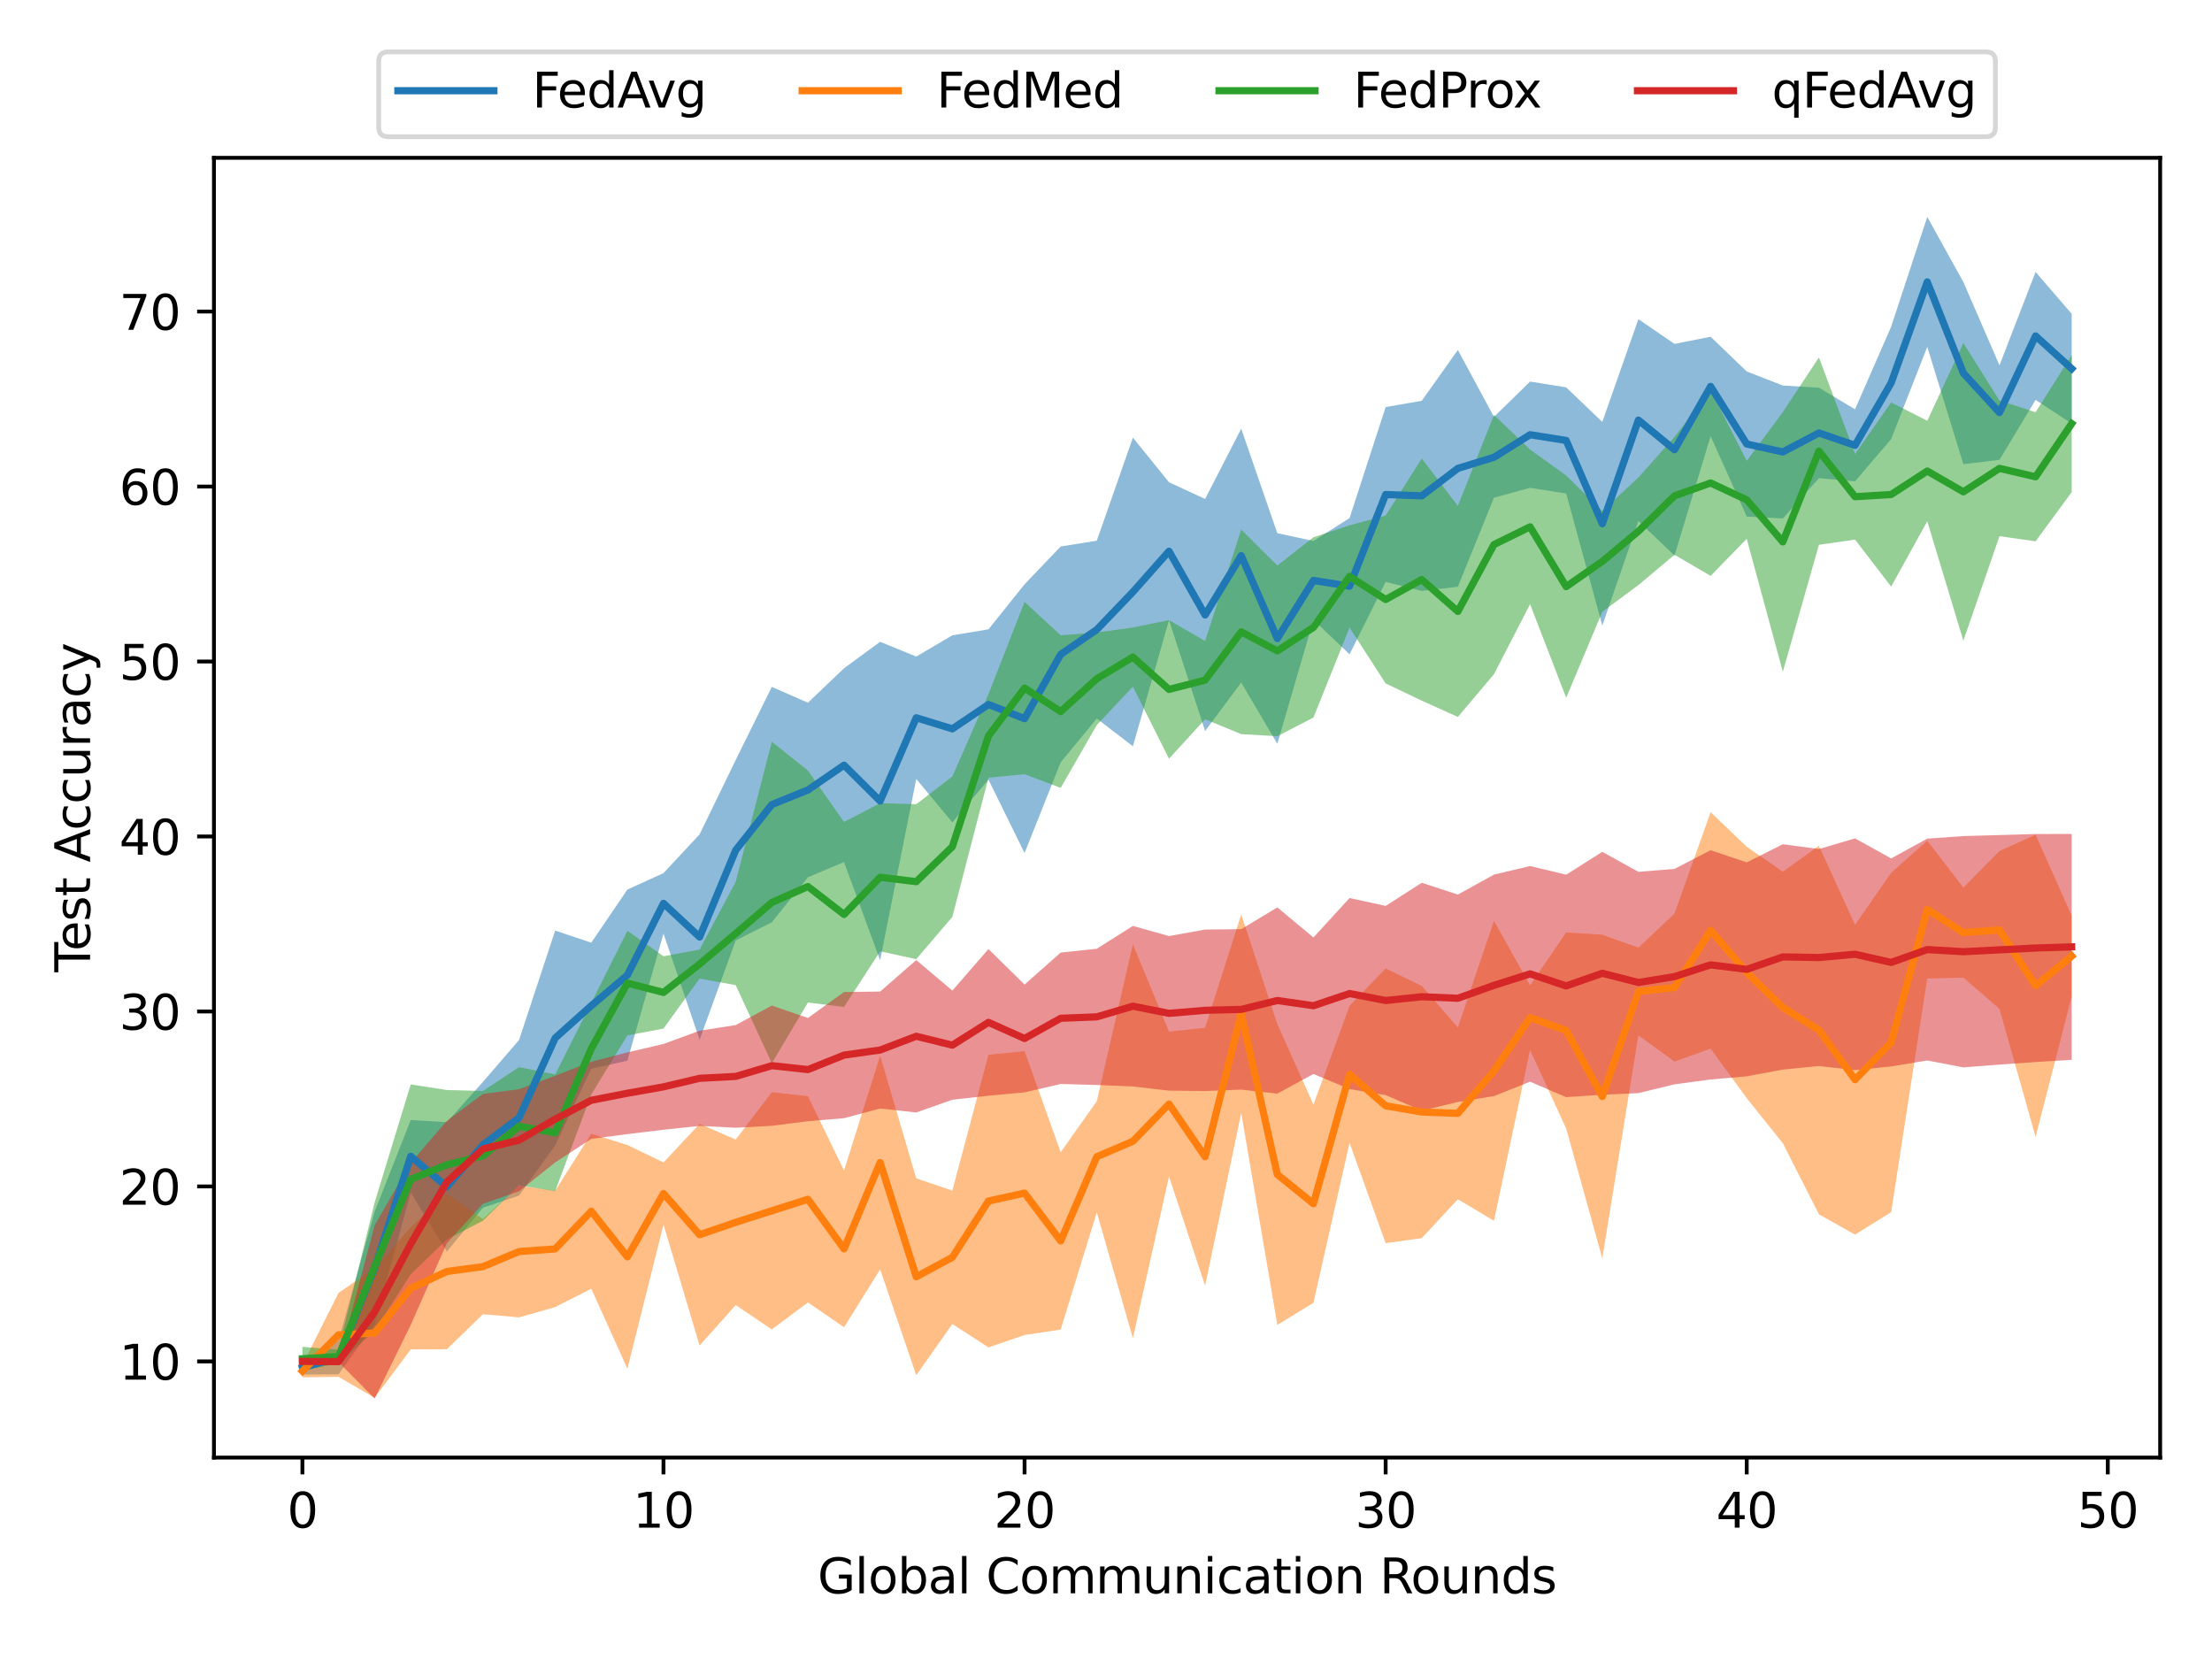 <?xml version="1.0" encoding="utf-8" standalone="no"?>
<!DOCTYPE svg PUBLIC "-//W3C//DTD SVG 1.1//EN"
  "http://www.w3.org/Graphics/SVG/1.1/DTD/svg11.dtd">
<svg height="345.6pt" version="1.1" viewBox="0 0 460.8 345.6" width="460.8pt" xmlns="http://www.w3.org/2000/svg" xmlns:xlink="http://www.w3.org/1999/xlink">
 <defs>
  <style type="text/css">*{stroke-linecap:butt;stroke-linejoin:round;}</style>
 </defs>
 <g id="figure_1">
  <g id="patch_1">
   <path d="M 0 345.6 
L 460.8 345.6 
L 460.8 0 
L 0 0 
z
" style="fill:#ffffff;"/>
  </g>
  <g id="axes_1">
   <g id="patch_2">
    <path d="M 44.57 303.64 
L 450 303.64 
L 450 32.877 
L 44.57 32.877 
z
" style="fill:#ffffff;"/>
   </g>
   <g id="PolyCollection_1">
    <path clip-path="url(#pb0d16ae27f)" d="M 62.999 283.458 
L 62.999 286.34 
L 70.521 286.295 
L 78.042 275.846 
L 85.564 248.449 
L 93.086 260.721 
L 100.608 251.589 
L 108.13 249.061 
L 115.652 238.629 
L 123.174 222.633 
L 130.696 220.97 
L 138.218 194.491 
L 145.739 216.596 
L 153.261 195.913 
L 160.783 192.13 
L 168.305 182.745 
L 175.827 179.585 
L 183.349 200.045 
L 190.871 162.273 
L 198.393 171.314 
L 205.915 162.412 
L 213.436 177.699 
L 220.958 158.814 
L 228.48 149.68 
L 236.002 155.469 
L 243.524 129.189 
L 251.046 152.29 
L 258.568 142.186 
L 266.09 154.942 
L 273.612 129.138 
L 281.134 136.302 
L 288.655 121.228 
L 296.177 123.097 
L 303.699 122.234 
L 311.221 103.688 
L 318.743 101.625 
L 326.265 102.816 
L 333.787 130.312 
L 341.309 108.539 
L 348.831 115.748 
L 356.352 90.85 
L 363.874 107.611 
L 371.396 108.003 
L 378.918 99.614 
L 386.44 100.278 
L 393.962 91.467 
L 401.484 72.256 
L 409.006 96.703 
L 416.528 95.79 
L 424.049 83.303 
L 431.571 88.245 
L 431.571 65.369 
L 431.571 65.369 
L 424.049 56.654 
L 416.528 76.096 
L 409.006 58.757 
L 401.484 45.184 
L 393.962 68.053 
L 386.44 85.266 
L 378.918 80.762 
L 371.396 80.309 
L 363.874 77.378 
L 356.352 70.146 
L 348.831 71.64 
L 341.309 66.485 
L 333.787 87.898 
L 326.265 80.697 
L 318.743 79.489 
L 311.221 86.839 
L 303.699 72.906 
L 296.177 83.486 
L 288.655 84.801 
L 281.134 107.931 
L 273.612 112.696 
L 266.09 111.07 
L 258.568 89.312 
L 251.046 103.94 
L 243.524 100.464 
L 236.002 91.164 
L 228.48 112.641 
L 220.958 113.842 
L 213.436 121.718 
L 205.915 131.099 
L 198.393 132.348 
L 190.871 136.775 
L 183.349 133.7 
L 175.827 139.211 
L 168.305 146.386 
L 160.783 143.092 
L 153.261 158.318 
L 145.739 173.809 
L 138.218 181.887 
L 130.696 185.308 
L 123.174 196.379 
L 115.652 193.856 
L 108.13 216.645 
L 100.608 225.375 
L 93.086 233.776 
L 85.564 233.313 
L 78.042 252.425 
L 70.521 279.258 
L 62.999 283.458 
z
" style="fill:#1f77b4;fill-opacity:0.5;"/>
   </g>
   <g id="PolyCollection_2">
    <path clip-path="url(#pb0d16ae27f)" d="M 62.999 284.345 
L 62.999 286.929 
L 70.521 286.82 
L 78.042 291.192 
L 85.564 281.097 
L 93.086 281.073 
L 100.608 273.778 
L 108.13 274.436 
L 115.652 272.293 
L 123.174 268.465 
L 130.696 285.135 
L 138.218 255.108 
L 145.739 280.302 
L 153.261 271.871 
L 160.783 276.938 
L 168.305 271.319 
L 175.827 276.492 
L 183.349 264.434 
L 190.871 286.495 
L 198.393 275.815 
L 205.915 280.688 
L 213.436 278.111 
L 220.958 276.973 
L 228.48 252.55 
L 236.002 278.767 
L 243.524 245.081 
L 251.046 267.85 
L 258.568 231.847 
L 266.09 275.999 
L 273.612 271.403 
L 281.134 238.066 
L 288.655 258.974 
L 296.177 257.926 
L 303.699 249.822 
L 311.221 254.321 
L 318.743 218.725 
L 326.265 235.102 
L 333.787 262.125 
L 341.309 215.688 
L 348.831 221.14 
L 356.352 218.443 
L 363.874 228.773 
L 371.396 238.167 
L 378.918 252.973 
L 386.44 257.189 
L 393.962 252.511 
L 401.484 203.837 
L 409.006 203.666 
L 416.528 210.165 
L 424.049 236.833 
L 431.571 207.593 
L 431.571 190.748 
L 431.571 190.748 
L 424.049 173.874 
L 416.528 177.287 
L 409.006 184.894 
L 401.484 175.126 
L 393.962 181.819 
L 386.44 192.645 
L 378.918 176.19 
L 371.396 181.584 
L 363.874 176.397 
L 356.352 169.194 
L 348.831 190.305 
L 341.309 197.418 
L 333.787 194.722 
L 326.265 194.245 
L 318.743 205.271 
L 311.221 191.822 
L 303.699 214.039 
L 296.177 205.381 
L 288.655 201.749 
L 281.134 209.553 
L 273.612 230.108 
L 266.09 213.331 
L 258.568 190.487 
L 251.046 214.097 
L 243.524 214.904 
L 236.002 196.721 
L 228.48 229.398 
L 220.958 240.04 
L 213.436 218.971 
L 205.915 219.715 
L 198.393 248.027 
L 190.871 245.468 
L 183.349 219.912 
L 175.827 243.843 
L 168.305 228.346 
L 160.783 227.526 
L 153.261 237.391 
L 145.739 234.128 
L 138.218 242.157 
L 130.696 238.523 
L 123.174 236.183 
L 115.652 248.043 
L 108.13 247.007 
L 100.608 253.94 
L 93.086 248.675 
L 85.564 255.664 
L 78.042 264.21 
L 70.521 269.321 
L 62.999 284.345 
z
" style="fill:#ff7f0e;fill-opacity:0.5;"/>
   </g>
   <g id="PolyCollection_3">
    <path clip-path="url(#pb0d16ae27f)" d="M 62.999 280.57 
L 62.999 285.536 
L 70.521 284.004 
L 78.042 277.217 
L 85.564 265.453 
L 93.086 258.201 
L 100.608 254.309 
L 108.13 246.912 
L 115.652 248.147 
L 123.174 228 
L 130.696 215.697 
L 138.218 214.272 
L 145.739 203.859 
L 153.261 205.22 
L 160.783 221.495 
L 168.305 208.846 
L 175.827 209.768 
L 183.349 198.18 
L 190.871 199.806 
L 198.393 191.002 
L 205.915 162.011 
L 213.436 161.285 
L 220.958 164.126 
L 228.48 151.048 
L 236.002 143.044 
L 243.524 158.052 
L 251.046 149.828 
L 258.568 152.935 
L 266.09 153.358 
L 273.612 149.479 
L 281.134 130.735 
L 288.655 142.367 
L 296.177 145.956 
L 303.699 149.355 
L 311.221 140.445 
L 318.743 125.86 
L 326.265 145.355 
L 333.787 127.444 
L 341.309 121.879 
L 348.831 115.573 
L 356.352 119.96 
L 363.874 112.246 
L 371.396 139.933 
L 378.918 113.484 
L 386.44 112.412 
L 393.962 122.196 
L 401.484 108.593 
L 409.006 133.467 
L 416.528 111.697 
L 424.049 112.768 
L 431.571 102.515 
L 431.571 73.985 
L 431.571 73.985 
L 424.049 85.879 
L 416.528 83.444 
L 409.006 71.455 
L 401.484 87.655 
L 393.962 83.833 
L 386.44 94.541 
L 378.918 74.459 
L 371.396 85.844 
L 363.874 95.998 
L 356.352 81.27 
L 348.831 91.01 
L 341.309 99.469 
L 333.787 106.454 
L 326.265 99.063 
L 318.743 93.642 
L 311.221 86.44 
L 303.699 105.398 
L 296.177 95.509 
L 288.655 107.403 
L 281.134 109.438 
L 273.612 111.919 
L 266.09 117.821 
L 258.568 110.308 
L 251.046 133.532 
L 243.524 129.184 
L 236.002 130.719 
L 228.48 131.758 
L 220.958 132.338 
L 213.436 125.397 
L 205.915 144.604 
L 198.393 161.753 
L 190.871 167.529 
L 183.349 167.31 
L 175.827 171.225 
L 168.305 160.519 
L 160.783 154.514 
L 153.261 183.709 
L 145.739 197.805 
L 138.218 199.203 
L 130.696 193.903 
L 123.174 208.914 
L 115.652 223.834 
L 108.13 222.3 
L 100.608 227.269 
L 93.086 227.069 
L 85.564 225.907 
L 78.042 250.501 
L 70.521 281.18 
L 62.999 280.57 
z
" style="fill:#2ca02c;fill-opacity:0.5;"/>
   </g>
   <g id="PolyCollection_4">
    <path clip-path="url(#pb0d16ae27f)" d="M 62.999 283.607 
L 62.999 283.607 
L 70.521 283.738 
L 78.042 291.333 
L 85.564 275.999 
L 93.086 258.977 
L 100.608 250.79 
L 108.13 248.139 
L 115.652 242.162 
L 123.174 237.242 
L 130.696 236.256 
L 138.218 235.345 
L 145.739 234.544 
L 153.261 234.932 
L 160.783 234.523 
L 168.305 233.567 
L 175.827 232.939 
L 183.349 230.916 
L 190.871 231.751 
L 198.393 229.093 
L 205.915 228.258 
L 213.436 227.563 
L 220.958 225.816 
L 228.48 226.018 
L 236.002 226.335 
L 243.524 227.2 
L 251.046 227.285 
L 258.568 226.988 
L 266.09 227.82 
L 273.612 223.729 
L 281.134 226.868 
L 288.655 228.131 
L 296.177 231.378 
L 303.699 229.559 
L 311.221 228.339 
L 318.743 225.338 
L 326.265 228.555 
L 333.787 228.05 
L 341.309 227.719 
L 348.831 225.885 
L 356.352 224.877 
L 363.874 224.217 
L 371.396 222.813 
L 378.918 222.07 
L 386.44 222.925 
L 393.962 222.161 
L 401.484 220.919 
L 409.006 222.354 
L 416.528 221.778 
L 424.049 221.237 
L 431.571 220.787 
L 431.571 173.724 
L 431.571 173.724 
L 424.049 173.74 
L 416.528 173.958 
L 409.006 174.169 
L 401.484 174.7 
L 393.962 178.823 
L 386.44 174.648 
L 378.918 176.873 
L 371.396 175.867 
L 363.874 179.654 
L 356.352 177.114 
L 348.831 181.005 
L 341.309 181.62 
L 333.787 177.455 
L 326.265 182.213 
L 318.743 180.414 
L 311.221 182.195 
L 303.699 186.355 
L 296.177 183.895 
L 288.655 188.717 
L 281.134 187.078 
L 273.612 195.291 
L 266.09 189.028 
L 258.568 193.563 
L 251.046 193.645 
L 243.524 194.998 
L 236.002 192.889 
L 228.48 197.639 
L 220.958 198.439 
L 213.436 205.104 
L 205.915 197.702 
L 198.393 206.359 
L 190.871 199.998 
L 183.349 206.563 
L 175.827 206.654 
L 168.305 212.063 
L 160.783 209.473 
L 153.261 213.54 
L 145.739 214.716 
L 138.218 217.473 
L 130.696 219.23 
L 123.174 221.174 
L 115.652 224.098 
L 108.13 226.899 
L 100.608 227.893 
L 93.086 233.484 
L 85.564 242.226 
L 78.042 255.25 
L 70.521 283.563 
L 62.999 283.607 
z
" style="fill:#d62728;fill-opacity:0.5;"/>
   </g>
   <g id="matplotlib.axis_1">
    <g id="xtick_1">
     <g id="line2d_1">
      <defs>
       <path d="M 0 0 
L 0 3.5 
" id="mefe5869757" style="stroke:#000000;stroke-width:0.8;"/>
      </defs>
      <g>
       <use style="stroke:#000000;stroke-width:0.8;" x="62.999" xlink:href="#mefe5869757" y="303.64"/>
      </g>
     </g>
     <g id="text_1">
      <!-- 0 -->
      <g transform="translate(59.817 318.238)scale(0.1 -0.1)">
       <defs>
        <path d="M 2034 4250 
Q 1547 4250 1301 3770 
Q 1056 3291 1056 2328 
Q 1056 1369 1301 889 
Q 1547 409 2034 409 
Q 2525 409 2770 889 
Q 3016 1369 3016 2328 
Q 3016 3291 2770 3770 
Q 2525 4250 2034 4250 
z
M 2034 4750 
Q 2819 4750 3233 4129 
Q 3647 3509 3647 2328 
Q 3647 1150 3233 529 
Q 2819 -91 2034 -91 
Q 1250 -91 836 529 
Q 422 1150 422 2328 
Q 422 3509 836 4129 
Q 1250 4750 2034 4750 
z
" id="DejaVuSans-30" transform="scale(0.016)"/>
       </defs>
       <use xlink:href="#DejaVuSans-30"/>
      </g>
     </g>
    </g>
    <g id="xtick_2">
     <g id="line2d_2">
      <g>
       <use style="stroke:#000000;stroke-width:0.8;" x="138.218" xlink:href="#mefe5869757" y="303.64"/>
      </g>
     </g>
     <g id="text_2">
      <!-- 10 -->
      <g transform="translate(131.855 318.238)scale(0.1 -0.1)">
       <defs>
        <path d="M 794 531 
L 1825 531 
L 1825 4091 
L 703 3866 
L 703 4441 
L 1819 4666 
L 2450 4666 
L 2450 531 
L 3481 531 
L 3481 0 
L 794 0 
L 794 531 
z
" id="DejaVuSans-31" transform="scale(0.016)"/>
       </defs>
       <use xlink:href="#DejaVuSans-31"/>
       <use x="63.623" xlink:href="#DejaVuSans-30"/>
      </g>
     </g>
    </g>
    <g id="xtick_3">
     <g id="line2d_3">
      <g>
       <use style="stroke:#000000;stroke-width:0.8;" x="213.436" xlink:href="#mefe5869757" y="303.64"/>
      </g>
     </g>
     <g id="text_3">
      <!-- 20 -->
      <g transform="translate(207.074 318.238)scale(0.1 -0.1)">
       <defs>
        <path d="M 1228 531 
L 3431 531 
L 3431 0 
L 469 0 
L 469 531 
Q 828 903 1448 1529 
Q 2069 2156 2228 2338 
Q 2531 2678 2651 2914 
Q 2772 3150 2772 3378 
Q 2772 3750 2511 3984 
Q 2250 4219 1831 4219 
Q 1534 4219 1204 4116 
Q 875 4013 500 3803 
L 500 4441 
Q 881 4594 1212 4672 
Q 1544 4750 1819 4750 
Q 2544 4750 2975 4387 
Q 3406 4025 3406 3419 
Q 3406 3131 3298 2873 
Q 3191 2616 2906 2266 
Q 2828 2175 2409 1742 
Q 1991 1309 1228 531 
z
" id="DejaVuSans-32" transform="scale(0.016)"/>
       </defs>
       <use xlink:href="#DejaVuSans-32"/>
       <use x="63.623" xlink:href="#DejaVuSans-30"/>
      </g>
     </g>
    </g>
    <g id="xtick_4">
     <g id="line2d_4">
      <g>
       <use style="stroke:#000000;stroke-width:0.8;" x="288.655" xlink:href="#mefe5869757" y="303.64"/>
      </g>
     </g>
     <g id="text_4">
      <!-- 30 -->
      <g transform="translate(282.293 318.238)scale(0.1 -0.1)">
       <defs>
        <path d="M 2597 2516 
Q 3050 2419 3304 2112 
Q 3559 1806 3559 1356 
Q 3559 666 3084 287 
Q 2609 -91 1734 -91 
Q 1441 -91 1130 -33 
Q 819 25 488 141 
L 488 750 
Q 750 597 1062 519 
Q 1375 441 1716 441 
Q 2309 441 2620 675 
Q 2931 909 2931 1356 
Q 2931 1769 2642 2001 
Q 2353 2234 1838 2234 
L 1294 2234 
L 1294 2753 
L 1863 2753 
Q 2328 2753 2575 2939 
Q 2822 3125 2822 3475 
Q 2822 3834 2567 4026 
Q 2313 4219 1838 4219 
Q 1578 4219 1281 4162 
Q 984 4106 628 3988 
L 628 4550 
Q 988 4650 1302 4700 
Q 1616 4750 1894 4750 
Q 2613 4750 3031 4423 
Q 3450 4097 3450 3541 
Q 3450 3153 3228 2886 
Q 3006 2619 2597 2516 
z
" id="DejaVuSans-33" transform="scale(0.016)"/>
       </defs>
       <use xlink:href="#DejaVuSans-33"/>
       <use x="63.623" xlink:href="#DejaVuSans-30"/>
      </g>
     </g>
    </g>
    <g id="xtick_5">
     <g id="line2d_5">
      <g>
       <use style="stroke:#000000;stroke-width:0.8;" x="363.874" xlink:href="#mefe5869757" y="303.64"/>
      </g>
     </g>
     <g id="text_5">
      <!-- 40 -->
      <g transform="translate(357.512 318.238)scale(0.1 -0.1)">
       <defs>
        <path d="M 2419 4116 
L 825 1625 
L 2419 1625 
L 2419 4116 
z
M 2253 4666 
L 3047 4666 
L 3047 1625 
L 3713 1625 
L 3713 1100 
L 3047 1100 
L 3047 0 
L 2419 0 
L 2419 1100 
L 313 1100 
L 313 1709 
L 2253 4666 
z
" id="DejaVuSans-34" transform="scale(0.016)"/>
       </defs>
       <use xlink:href="#DejaVuSans-34"/>
       <use x="63.623" xlink:href="#DejaVuSans-30"/>
      </g>
     </g>
    </g>
    <g id="xtick_6">
     <g id="line2d_6">
      <g>
       <use style="stroke:#000000;stroke-width:0.8;" x="439.093" xlink:href="#mefe5869757" y="303.64"/>
      </g>
     </g>
     <g id="text_6">
      <!-- 50 -->
      <g transform="translate(432.731 318.238)scale(0.1 -0.1)">
       <defs>
        <path d="M 691 4666 
L 3169 4666 
L 3169 4134 
L 1269 4134 
L 1269 2991 
Q 1406 3038 1543 3061 
Q 1681 3084 1819 3084 
Q 2600 3084 3056 2656 
Q 3513 2228 3513 1497 
Q 3513 744 3044 326 
Q 2575 -91 1722 -91 
Q 1428 -91 1123 -41 
Q 819 9 494 109 
L 494 744 
Q 775 591 1075 516 
Q 1375 441 1709 441 
Q 2250 441 2565 725 
Q 2881 1009 2881 1497 
Q 2881 1984 2565 2268 
Q 2250 2553 1709 2553 
Q 1456 2553 1204 2497 
Q 953 2441 691 2322 
L 691 4666 
z
" id="DejaVuSans-35" transform="scale(0.016)"/>
       </defs>
       <use xlink:href="#DejaVuSans-35"/>
       <use x="63.623" xlink:href="#DejaVuSans-30"/>
      </g>
     </g>
    </g>
    <g id="text_7">
     <!-- Global Communication Rounds -->
     <g transform="translate(170.323 331.917)scale(0.1 -0.1)">
      <defs>
       <path d="M 3809 666 
L 3809 1919 
L 2778 1919 
L 2778 2438 
L 4434 2438 
L 4434 434 
Q 4069 175 3628 42 
Q 3188 -91 2688 -91 
Q 1594 -91 976 548 
Q 359 1188 359 2328 
Q 359 3472 976 4111 
Q 1594 4750 2688 4750 
Q 3144 4750 3555 4637 
Q 3966 4525 4313 4306 
L 4313 3634 
Q 3963 3931 3569 4081 
Q 3175 4231 2741 4231 
Q 1884 4231 1454 3753 
Q 1025 3275 1025 2328 
Q 1025 1384 1454 906 
Q 1884 428 2741 428 
Q 3075 428 3337 486 
Q 3600 544 3809 666 
z
" id="DejaVuSans-47" transform="scale(0.016)"/>
       <path d="M 603 4863 
L 1178 4863 
L 1178 0 
L 603 0 
L 603 4863 
z
" id="DejaVuSans-6c" transform="scale(0.016)"/>
       <path d="M 1959 3097 
Q 1497 3097 1228 2736 
Q 959 2375 959 1747 
Q 959 1119 1226 758 
Q 1494 397 1959 397 
Q 2419 397 2687 759 
Q 2956 1122 2956 1747 
Q 2956 2369 2687 2733 
Q 2419 3097 1959 3097 
z
M 1959 3584 
Q 2709 3584 3137 3096 
Q 3566 2609 3566 1747 
Q 3566 888 3137 398 
Q 2709 -91 1959 -91 
Q 1206 -91 779 398 
Q 353 888 353 1747 
Q 353 2609 779 3096 
Q 1206 3584 1959 3584 
z
" id="DejaVuSans-6f" transform="scale(0.016)"/>
       <path d="M 3116 1747 
Q 3116 2381 2855 2742 
Q 2594 3103 2138 3103 
Q 1681 3103 1420 2742 
Q 1159 2381 1159 1747 
Q 1159 1113 1420 752 
Q 1681 391 2138 391 
Q 2594 391 2855 752 
Q 3116 1113 3116 1747 
z
M 1159 2969 
Q 1341 3281 1617 3432 
Q 1894 3584 2278 3584 
Q 2916 3584 3314 3078 
Q 3713 2572 3713 1747 
Q 3713 922 3314 415 
Q 2916 -91 2278 -91 
Q 1894 -91 1617 61 
Q 1341 213 1159 525 
L 1159 0 
L 581 0 
L 581 4863 
L 1159 4863 
L 1159 2969 
z
" id="DejaVuSans-62" transform="scale(0.016)"/>
       <path d="M 2194 1759 
Q 1497 1759 1228 1600 
Q 959 1441 959 1056 
Q 959 750 1161 570 
Q 1363 391 1709 391 
Q 2188 391 2477 730 
Q 2766 1069 2766 1631 
L 2766 1759 
L 2194 1759 
z
M 3341 1997 
L 3341 0 
L 2766 0 
L 2766 531 
Q 2569 213 2275 61 
Q 1981 -91 1556 -91 
Q 1019 -91 701 211 
Q 384 513 384 1019 
Q 384 1609 779 1909 
Q 1175 2209 1959 2209 
L 2766 2209 
L 2766 2266 
Q 2766 2663 2505 2880 
Q 2244 3097 1772 3097 
Q 1472 3097 1187 3025 
Q 903 2953 641 2809 
L 641 3341 
Q 956 3463 1253 3523 
Q 1550 3584 1831 3584 
Q 2591 3584 2966 3190 
Q 3341 2797 3341 1997 
z
" id="DejaVuSans-61" transform="scale(0.016)"/>
       <path id="DejaVuSans-20" transform="scale(0.016)"/>
       <path d="M 4122 4306 
L 4122 3641 
Q 3803 3938 3442 4084 
Q 3081 4231 2675 4231 
Q 1875 4231 1450 3742 
Q 1025 3253 1025 2328 
Q 1025 1406 1450 917 
Q 1875 428 2675 428 
Q 3081 428 3442 575 
Q 3803 722 4122 1019 
L 4122 359 
Q 3791 134 3420 21 
Q 3050 -91 2638 -91 
Q 1578 -91 968 557 
Q 359 1206 359 2328 
Q 359 3453 968 4101 
Q 1578 4750 2638 4750 
Q 3056 4750 3426 4639 
Q 3797 4528 4122 4306 
z
" id="DejaVuSans-43" transform="scale(0.016)"/>
       <path d="M 3328 2828 
Q 3544 3216 3844 3400 
Q 4144 3584 4550 3584 
Q 5097 3584 5394 3201 
Q 5691 2819 5691 2113 
L 5691 0 
L 5113 0 
L 5113 2094 
Q 5113 2597 4934 2840 
Q 4756 3084 4391 3084 
Q 3944 3084 3684 2787 
Q 3425 2491 3425 1978 
L 3425 0 
L 2847 0 
L 2847 2094 
Q 2847 2600 2669 2842 
Q 2491 3084 2119 3084 
Q 1678 3084 1418 2786 
Q 1159 2488 1159 1978 
L 1159 0 
L 581 0 
L 581 3500 
L 1159 3500 
L 1159 2956 
Q 1356 3278 1631 3431 
Q 1906 3584 2284 3584 
Q 2666 3584 2933 3390 
Q 3200 3197 3328 2828 
z
" id="DejaVuSans-6d" transform="scale(0.016)"/>
       <path d="M 544 1381 
L 544 3500 
L 1119 3500 
L 1119 1403 
Q 1119 906 1312 657 
Q 1506 409 1894 409 
Q 2359 409 2629 706 
Q 2900 1003 2900 1516 
L 2900 3500 
L 3475 3500 
L 3475 0 
L 2900 0 
L 2900 538 
Q 2691 219 2414 64 
Q 2138 -91 1772 -91 
Q 1169 -91 856 284 
Q 544 659 544 1381 
z
M 1991 3584 
L 1991 3584 
z
" id="DejaVuSans-75" transform="scale(0.016)"/>
       <path d="M 3513 2113 
L 3513 0 
L 2938 0 
L 2938 2094 
Q 2938 2591 2744 2837 
Q 2550 3084 2163 3084 
Q 1697 3084 1428 2787 
Q 1159 2491 1159 1978 
L 1159 0 
L 581 0 
L 581 3500 
L 1159 3500 
L 1159 2956 
Q 1366 3272 1645 3428 
Q 1925 3584 2291 3584 
Q 2894 3584 3203 3211 
Q 3513 2838 3513 2113 
z
" id="DejaVuSans-6e" transform="scale(0.016)"/>
       <path d="M 603 3500 
L 1178 3500 
L 1178 0 
L 603 0 
L 603 3500 
z
M 603 4863 
L 1178 4863 
L 1178 4134 
L 603 4134 
L 603 4863 
z
" id="DejaVuSans-69" transform="scale(0.016)"/>
       <path d="M 3122 3366 
L 3122 2828 
Q 2878 2963 2633 3030 
Q 2388 3097 2138 3097 
Q 1578 3097 1268 2742 
Q 959 2388 959 1747 
Q 959 1106 1268 751 
Q 1578 397 2138 397 
Q 2388 397 2633 464 
Q 2878 531 3122 666 
L 3122 134 
Q 2881 22 2623 -34 
Q 2366 -91 2075 -91 
Q 1284 -91 818 406 
Q 353 903 353 1747 
Q 353 2603 823 3093 
Q 1294 3584 2113 3584 
Q 2378 3584 2631 3529 
Q 2884 3475 3122 3366 
z
" id="DejaVuSans-63" transform="scale(0.016)"/>
       <path d="M 1172 4494 
L 1172 3500 
L 2356 3500 
L 2356 3053 
L 1172 3053 
L 1172 1153 
Q 1172 725 1289 603 
Q 1406 481 1766 481 
L 2356 481 
L 2356 0 
L 1766 0 
Q 1100 0 847 248 
Q 594 497 594 1153 
L 594 3053 
L 172 3053 
L 172 3500 
L 594 3500 
L 594 4494 
L 1172 4494 
z
" id="DejaVuSans-74" transform="scale(0.016)"/>
       <path d="M 2841 2188 
Q 3044 2119 3236 1894 
Q 3428 1669 3622 1275 
L 4263 0 
L 3584 0 
L 2988 1197 
Q 2756 1666 2539 1819 
Q 2322 1972 1947 1972 
L 1259 1972 
L 1259 0 
L 628 0 
L 628 4666 
L 2053 4666 
Q 2853 4666 3247 4331 
Q 3641 3997 3641 3322 
Q 3641 2881 3436 2590 
Q 3231 2300 2841 2188 
z
M 1259 4147 
L 1259 2491 
L 2053 2491 
Q 2509 2491 2742 2702 
Q 2975 2913 2975 3322 
Q 2975 3731 2742 3939 
Q 2509 4147 2053 4147 
L 1259 4147 
z
" id="DejaVuSans-52" transform="scale(0.016)"/>
       <path d="M 2906 2969 
L 2906 4863 
L 3481 4863 
L 3481 0 
L 2906 0 
L 2906 525 
Q 2725 213 2448 61 
Q 2172 -91 1784 -91 
Q 1150 -91 751 415 
Q 353 922 353 1747 
Q 353 2572 751 3078 
Q 1150 3584 1784 3584 
Q 2172 3584 2448 3432 
Q 2725 3281 2906 2969 
z
M 947 1747 
Q 947 1113 1208 752 
Q 1469 391 1925 391 
Q 2381 391 2643 752 
Q 2906 1113 2906 1747 
Q 2906 2381 2643 2742 
Q 2381 3103 1925 3103 
Q 1469 3103 1208 2742 
Q 947 2381 947 1747 
z
" id="DejaVuSans-64" transform="scale(0.016)"/>
       <path d="M 2834 3397 
L 2834 2853 
Q 2591 2978 2328 3040 
Q 2066 3103 1784 3103 
Q 1356 3103 1142 2972 
Q 928 2841 928 2578 
Q 928 2378 1081 2264 
Q 1234 2150 1697 2047 
L 1894 2003 
Q 2506 1872 2764 1633 
Q 3022 1394 3022 966 
Q 3022 478 2636 193 
Q 2250 -91 1575 -91 
Q 1294 -91 989 -36 
Q 684 19 347 128 
L 347 722 
Q 666 556 975 473 
Q 1284 391 1588 391 
Q 1994 391 2212 530 
Q 2431 669 2431 922 
Q 2431 1156 2273 1281 
Q 2116 1406 1581 1522 
L 1381 1569 
Q 847 1681 609 1914 
Q 372 2147 372 2553 
Q 372 3047 722 3315 
Q 1072 3584 1716 3584 
Q 2034 3584 2315 3537 
Q 2597 3491 2834 3397 
z
" id="DejaVuSans-73" transform="scale(0.016)"/>
      </defs>
      <use xlink:href="#DejaVuSans-47"/>
      <use x="77.49" xlink:href="#DejaVuSans-6c"/>
      <use x="105.273" xlink:href="#DejaVuSans-6f"/>
      <use x="166.455" xlink:href="#DejaVuSans-62"/>
      <use x="229.932" xlink:href="#DejaVuSans-61"/>
      <use x="291.211" xlink:href="#DejaVuSans-6c"/>
      <use x="318.994" xlink:href="#DejaVuSans-20"/>
      <use x="350.781" xlink:href="#DejaVuSans-43"/>
      <use x="420.605" xlink:href="#DejaVuSans-6f"/>
      <use x="481.787" xlink:href="#DejaVuSans-6d"/>
      <use x="579.199" xlink:href="#DejaVuSans-6d"/>
      <use x="676.611" xlink:href="#DejaVuSans-75"/>
      <use x="739.99" xlink:href="#DejaVuSans-6e"/>
      <use x="803.369" xlink:href="#DejaVuSans-69"/>
      <use x="831.152" xlink:href="#DejaVuSans-63"/>
      <use x="886.133" xlink:href="#DejaVuSans-61"/>
      <use x="947.412" xlink:href="#DejaVuSans-74"/>
      <use x="986.621" xlink:href="#DejaVuSans-69"/>
      <use x="1014.404" xlink:href="#DejaVuSans-6f"/>
      <use x="1075.586" xlink:href="#DejaVuSans-6e"/>
      <use x="1138.965" xlink:href="#DejaVuSans-20"/>
      <use x="1170.752" xlink:href="#DejaVuSans-52"/>
      <use x="1235.734" xlink:href="#DejaVuSans-6f"/>
      <use x="1296.916" xlink:href="#DejaVuSans-75"/>
      <use x="1360.295" xlink:href="#DejaVuSans-6e"/>
      <use x="1423.674" xlink:href="#DejaVuSans-64"/>
      <use x="1487.15" xlink:href="#DejaVuSans-73"/>
     </g>
    </g>
   </g>
   <g id="matplotlib.axis_2">
    <g id="ytick_1">
     <g id="line2d_7">
      <defs>
       <path d="M 0 0 
L -3.5 0 
" id="mba978d7766" style="stroke:#000000;stroke-width:0.8;"/>
      </defs>
      <g>
       <use style="stroke:#000000;stroke-width:0.8;" x="44.57" xlink:href="#mba978d7766" y="283.607"/>
      </g>
     </g>
     <g id="text_8">
      <!-- 10 -->
      <g transform="translate(24.845 287.406)scale(0.1 -0.1)">
       <use xlink:href="#DejaVuSans-31"/>
       <use x="63.623" xlink:href="#DejaVuSans-30"/>
      </g>
     </g>
    </g>
    <g id="ytick_2">
     <g id="line2d_8">
      <g>
       <use style="stroke:#000000;stroke-width:0.8;" x="44.57" xlink:href="#mba978d7766" y="247.156"/>
      </g>
     </g>
     <g id="text_9">
      <!-- 20 -->
      <g transform="translate(24.845 250.956)scale(0.1 -0.1)">
       <use xlink:href="#DejaVuSans-32"/>
       <use x="63.623" xlink:href="#DejaVuSans-30"/>
      </g>
     </g>
    </g>
    <g id="ytick_3">
     <g id="line2d_9">
      <g>
       <use style="stroke:#000000;stroke-width:0.8;" x="44.57" xlink:href="#mba978d7766" y="210.706"/>
      </g>
     </g>
     <g id="text_10">
      <!-- 30 -->
      <g transform="translate(24.845 214.505)scale(0.1 -0.1)">
       <use xlink:href="#DejaVuSans-33"/>
       <use x="63.623" xlink:href="#DejaVuSans-30"/>
      </g>
     </g>
    </g>
    <g id="ytick_4">
     <g id="line2d_10">
      <g>
       <use style="stroke:#000000;stroke-width:0.8;" x="44.57" xlink:href="#mba978d7766" y="174.255"/>
      </g>
     </g>
     <g id="text_11">
      <!-- 40 -->
      <g transform="translate(24.845 178.054)scale(0.1 -0.1)">
       <use xlink:href="#DejaVuSans-34"/>
       <use x="63.623" xlink:href="#DejaVuSans-30"/>
      </g>
     </g>
    </g>
    <g id="ytick_5">
     <g id="line2d_11">
      <g>
       <use style="stroke:#000000;stroke-width:0.8;" x="44.57" xlink:href="#mba978d7766" y="137.804"/>
      </g>
     </g>
     <g id="text_12">
      <!-- 50 -->
      <g transform="translate(24.845 141.604)scale(0.1 -0.1)">
       <use xlink:href="#DejaVuSans-35"/>
       <use x="63.623" xlink:href="#DejaVuSans-30"/>
      </g>
     </g>
    </g>
    <g id="ytick_6">
     <g id="line2d_12">
      <g>
       <use style="stroke:#000000;stroke-width:0.8;" x="44.57" xlink:href="#mba978d7766" y="101.354"/>
      </g>
     </g>
     <g id="text_13">
      <!-- 60 -->
      <g transform="translate(24.845 105.153)scale(0.1 -0.1)">
       <defs>
        <path d="M 2113 2584 
Q 1688 2584 1439 2293 
Q 1191 2003 1191 1497 
Q 1191 994 1439 701 
Q 1688 409 2113 409 
Q 2538 409 2786 701 
Q 3034 994 3034 1497 
Q 3034 2003 2786 2293 
Q 2538 2584 2113 2584 
z
M 3366 4563 
L 3366 3988 
Q 3128 4100 2886 4159 
Q 2644 4219 2406 4219 
Q 1781 4219 1451 3797 
Q 1122 3375 1075 2522 
Q 1259 2794 1537 2939 
Q 1816 3084 2150 3084 
Q 2853 3084 3261 2657 
Q 3669 2231 3669 1497 
Q 3669 778 3244 343 
Q 2819 -91 2113 -91 
Q 1303 -91 875 529 
Q 447 1150 447 2328 
Q 447 3434 972 4092 
Q 1497 4750 2381 4750 
Q 2619 4750 2861 4703 
Q 3103 4656 3366 4563 
z
" id="DejaVuSans-36" transform="scale(0.016)"/>
       </defs>
       <use xlink:href="#DejaVuSans-36"/>
       <use x="63.623" xlink:href="#DejaVuSans-30"/>
      </g>
     </g>
    </g>
    <g id="ytick_7">
     <g id="line2d_13">
      <g>
       <use style="stroke:#000000;stroke-width:0.8;" x="44.57" xlink:href="#mba978d7766" y="64.903"/>
      </g>
     </g>
     <g id="text_14">
      <!-- 70 -->
      <g transform="translate(24.845 68.702)scale(0.1 -0.1)">
       <defs>
        <path d="M 525 4666 
L 3525 4666 
L 3525 4397 
L 1831 0 
L 1172 0 
L 2766 4134 
L 525 4134 
L 525 4666 
z
" id="DejaVuSans-37" transform="scale(0.016)"/>
       </defs>
       <use xlink:href="#DejaVuSans-37"/>
       <use x="63.623" xlink:href="#DejaVuSans-30"/>
      </g>
     </g>
    </g>
    <g id="text_15">
     <!-- Test Accuracy -->
     <g transform="translate(18.765 202.521)rotate(-90)scale(0.1 -0.1)">
      <defs>
       <path d="M -19 4666 
L 3928 4666 
L 3928 4134 
L 2272 4134 
L 2272 0 
L 1638 0 
L 1638 4134 
L -19 4134 
L -19 4666 
z
" id="DejaVuSans-54" transform="scale(0.016)"/>
       <path d="M 3597 1894 
L 3597 1613 
L 953 1613 
Q 991 1019 1311 708 
Q 1631 397 2203 397 
Q 2534 397 2845 478 
Q 3156 559 3463 722 
L 3463 178 
Q 3153 47 2828 -22 
Q 2503 -91 2169 -91 
Q 1331 -91 842 396 
Q 353 884 353 1716 
Q 353 2575 817 3079 
Q 1281 3584 2069 3584 
Q 2775 3584 3186 3129 
Q 3597 2675 3597 1894 
z
M 3022 2063 
Q 3016 2534 2758 2815 
Q 2500 3097 2075 3097 
Q 1594 3097 1305 2825 
Q 1016 2553 972 2059 
L 3022 2063 
z
" id="DejaVuSans-65" transform="scale(0.016)"/>
       <path d="M 2188 4044 
L 1331 1722 
L 3047 1722 
L 2188 4044 
z
M 1831 4666 
L 2547 4666 
L 4325 0 
L 3669 0 
L 3244 1197 
L 1141 1197 
L 716 0 
L 50 0 
L 1831 4666 
z
" id="DejaVuSans-41" transform="scale(0.016)"/>
       <path d="M 2631 2963 
Q 2534 3019 2420 3045 
Q 2306 3072 2169 3072 
Q 1681 3072 1420 2755 
Q 1159 2438 1159 1844 
L 1159 0 
L 581 0 
L 581 3500 
L 1159 3500 
L 1159 2956 
Q 1341 3275 1631 3429 
Q 1922 3584 2338 3584 
Q 2397 3584 2469 3576 
Q 2541 3569 2628 3553 
L 2631 2963 
z
" id="DejaVuSans-72" transform="scale(0.016)"/>
       <path d="M 2059 -325 
Q 1816 -950 1584 -1140 
Q 1353 -1331 966 -1331 
L 506 -1331 
L 506 -850 
L 844 -850 
Q 1081 -850 1212 -737 
Q 1344 -625 1503 -206 
L 1606 56 
L 191 3500 
L 800 3500 
L 1894 763 
L 2988 3500 
L 3597 3500 
L 2059 -325 
z
" id="DejaVuSans-79" transform="scale(0.016)"/>
      </defs>
      <use xlink:href="#DejaVuSans-54"/>
      <use x="44.084" xlink:href="#DejaVuSans-65"/>
      <use x="105.607" xlink:href="#DejaVuSans-73"/>
      <use x="157.707" xlink:href="#DejaVuSans-74"/>
      <use x="196.916" xlink:href="#DejaVuSans-20"/>
      <use x="228.703" xlink:href="#DejaVuSans-41"/>
      <use x="295.361" xlink:href="#DejaVuSans-63"/>
      <use x="350.342" xlink:href="#DejaVuSans-63"/>
      <use x="405.322" xlink:href="#DejaVuSans-75"/>
      <use x="468.701" xlink:href="#DejaVuSans-72"/>
      <use x="509.814" xlink:href="#DejaVuSans-61"/>
      <use x="571.094" xlink:href="#DejaVuSans-63"/>
      <use x="626.074" xlink:href="#DejaVuSans-79"/>
     </g>
    </g>
   </g>
   <g id="line2d_14">
    <path clip-path="url(#pb0d16ae27f)" d="M 62.999 284.899 
L 70.521 282.777 
L 78.042 264.136 
L 85.564 240.881 
L 93.086 247.249 
L 100.608 238.482 
L 108.13 232.853 
L 115.652 216.243 
L 123.174 209.506 
L 130.696 203.139 
L 138.218 188.189 
L 145.739 195.203 
L 153.261 177.116 
L 160.783 167.611 
L 168.305 164.566 
L 175.827 159.398 
L 183.349 166.873 
L 190.871 149.524 
L 198.393 151.831 
L 205.915 146.756 
L 213.436 149.708 
L 220.958 136.328 
L 228.48 131.16 
L 236.002 123.316 
L 243.524 114.827 
L 251.046 128.115 
L 258.568 115.749 
L 266.09 133.006 
L 273.612 120.917 
L 281.134 122.117 
L 288.655 103.015 
L 296.177 103.292 
L 303.699 97.57 
L 311.221 95.263 
L 318.743 90.557 
L 326.265 91.757 
L 333.787 109.105 
L 341.309 87.512 
L 348.831 93.694 
L 356.352 80.498 
L 363.874 92.495 
L 371.396 94.156 
L 378.918 90.188 
L 386.44 92.772 
L 393.962 79.76 
L 401.484 58.72 
L 409.006 77.73 
L 416.528 85.943 
L 424.049 69.978 
L 431.571 76.807 
" style="fill:none;stroke:#1f77b4;stroke-linecap:square;stroke-width:1.5;"/>
   </g>
   <g id="line2d_15">
    <path clip-path="url(#pb0d16ae27f)" d="M 62.999 285.637 
L 70.521 278.07 
L 78.042 277.701 
L 85.564 268.381 
L 93.086 264.874 
L 100.608 263.859 
L 108.13 260.722 
L 115.652 260.168 
L 123.174 252.324 
L 130.696 261.829 
L 138.218 248.633 
L 145.739 257.215 
L 153.261 254.631 
L 160.783 252.232 
L 168.305 249.833 
L 175.827 260.168 
L 183.349 242.173 
L 190.871 265.982 
L 198.393 261.921 
L 205.915 250.202 
L 213.436 248.541 
L 220.958 258.507 
L 228.48 240.974 
L 236.002 237.744 
L 243.524 229.992 
L 251.046 240.974 
L 258.568 211.167 
L 266.09 244.665 
L 273.612 250.755 
L 281.134 223.809 
L 288.655 230.361 
L 296.177 231.653 
L 303.699 231.93 
L 311.221 223.071 
L 318.743 211.998 
L 326.265 214.674 
L 333.787 228.424 
L 341.309 206.553 
L 348.831 205.723 
L 356.352 193.818 
L 363.874 202.585 
L 371.396 209.875 
L 378.918 214.581 
L 386.44 224.917 
L 393.962 217.165 
L 401.484 189.481 
L 409.006 194.28 
L 416.528 193.726 
L 424.049 205.353 
L 431.571 199.171 
" style="fill:none;stroke:#ff7f0e;stroke-linecap:square;stroke-width:1.5;"/>
   </g>
   <g id="line2d_16">
    <path clip-path="url(#pb0d16ae27f)" d="M 62.999 283.053 
L 70.521 282.592 
L 78.042 263.859 
L 85.564 245.68 
L 93.086 242.635 
L 100.608 240.789 
L 108.13 234.606 
L 115.652 235.99 
L 123.174 218.457 
L 130.696 204.8 
L 138.218 206.738 
L 145.739 200.832 
L 153.261 194.464 
L 160.783 188.005 
L 168.305 184.683 
L 175.827 190.496 
L 183.349 182.745 
L 190.871 183.668 
L 198.393 176.377 
L 205.915 153.307 
L 213.436 143.341 
L 220.958 148.232 
L 228.48 141.403 
L 236.002 136.882 
L 243.524 143.618 
L 251.046 141.68 
L 258.568 131.622 
L 266.09 135.59 
L 273.612 130.699 
L 281.134 120.087 
L 288.655 124.885 
L 296.177 120.733 
L 303.699 127.377 
L 311.221 113.442 
L 318.743 109.751 
L 326.265 122.209 
L 333.787 116.949 
L 341.309 110.674 
L 348.831 103.292 
L 356.352 100.615 
L 363.874 104.122 
L 371.396 112.889 
L 378.918 93.971 
L 386.44 103.476 
L 393.962 103.015 
L 401.484 98.124 
L 409.006 102.461 
L 416.528 97.57 
L 424.049 99.324 
L 431.571 88.25 
" style="fill:none;stroke:#2ca02c;stroke-linecap:square;stroke-width:1.5;"/>
   </g>
   <g id="line2d_17">
    <path clip-path="url(#pb0d16ae27f)" d="M 62.999 283.607 
L 70.521 283.651 
L 78.042 273.292 
L 85.564 259.112 
L 93.086 246.231 
L 100.608 239.341 
L 108.13 237.519 
L 115.652 233.13 
L 123.174 229.208 
L 130.696 227.743 
L 138.218 226.409 
L 145.739 224.63 
L 153.261 224.236 
L 160.783 221.998 
L 168.305 222.815 
L 175.827 219.797 
L 183.349 218.739 
L 190.871 215.874 
L 198.393 217.726 
L 205.915 212.98 
L 213.436 216.334 
L 220.958 212.127 
L 228.48 211.828 
L 236.002 209.612 
L 243.524 211.099 
L 251.046 210.465 
L 258.568 210.276 
L 266.09 208.424 
L 273.612 209.51 
L 281.134 206.973 
L 288.655 208.424 
L 296.177 207.637 
L 303.699 207.957 
L 311.221 205.267 
L 318.743 202.876 
L 326.265 205.384 
L 333.787 202.752 
L 341.309 204.669 
L 348.831 203.445 
L 356.352 200.995 
L 363.874 201.936 
L 371.396 199.34 
L 378.918 199.472 
L 386.44 198.786 
L 393.962 200.492 
L 401.484 197.809 
L 409.006 198.261 
L 416.528 197.868 
L 424.049 197.489 
L 431.571 197.255 
" style="fill:none;stroke:#d62728;stroke-linecap:square;stroke-width:1.5;"/>
   </g>
   <g id="patch_3">
    <path d="M 44.57 303.64 
L 44.57 32.877 
" style="fill:none;stroke:#000000;stroke-linecap:square;stroke-linejoin:miter;stroke-width:0.8;"/>
   </g>
   <g id="patch_4">
    <path d="M 450 303.64 
L 450 32.877 
" style="fill:none;stroke:#000000;stroke-linecap:square;stroke-linejoin:miter;stroke-width:0.8;"/>
   </g>
   <g id="patch_5">
    <path d="M 44.57 303.64 
L 450 303.64 
" style="fill:none;stroke:#000000;stroke-linecap:square;stroke-linejoin:miter;stroke-width:0.8;"/>
   </g>
   <g id="patch_6">
    <path d="M 44.57 32.877 
L 450 32.877 
" style="fill:none;stroke:#000000;stroke-linecap:square;stroke-linejoin:miter;stroke-width:0.8;"/>
   </g>
   <g id="legend_1">
    <g id="patch_7">
     <path d="M 80.887 28.479 
L 413.683 28.479 
Q 415.683 28.479 415.683 26.479 
L 415.683 12.801 
Q 415.683 10.801 413.683 10.801 
L 80.887 10.801 
Q 78.887 10.801 78.887 12.801 
L 78.887 26.479 
Q 78.887 28.479 80.887 28.479 
z
" style="fill:#ffffff;opacity:0.8;stroke:#cccccc;stroke-linejoin:miter;"/>
    </g>
    <g id="line2d_18">
     <path d="M 82.887 18.899 
L 102.887 18.899 
" style="fill:none;stroke:#1f77b4;stroke-linecap:square;stroke-width:1.5;"/>
    </g>
    <g id="line2d_19"/>
    <g id="text_16">
     <!-- FedAvg -->
     <g transform="translate(110.887 22.399)scale(0.1 -0.1)">
      <defs>
       <path d="M 628 4666 
L 3309 4666 
L 3309 4134 
L 1259 4134 
L 1259 2759 
L 3109 2759 
L 3109 2228 
L 1259 2228 
L 1259 0 
L 628 0 
L 628 4666 
z
" id="DejaVuSans-46" transform="scale(0.016)"/>
       <path d="M 191 3500 
L 800 3500 
L 1894 563 
L 2988 3500 
L 3597 3500 
L 2284 0 
L 1503 0 
L 191 3500 
z
" id="DejaVuSans-76" transform="scale(0.016)"/>
       <path d="M 2906 1791 
Q 2906 2416 2648 2759 
Q 2391 3103 1925 3103 
Q 1463 3103 1205 2759 
Q 947 2416 947 1791 
Q 947 1169 1205 825 
Q 1463 481 1925 481 
Q 2391 481 2648 825 
Q 2906 1169 2906 1791 
z
M 3481 434 
Q 3481 -459 3084 -895 
Q 2688 -1331 1869 -1331 
Q 1566 -1331 1297 -1286 
Q 1028 -1241 775 -1147 
L 775 -588 
Q 1028 -725 1275 -790 
Q 1522 -856 1778 -856 
Q 2344 -856 2625 -561 
Q 2906 -266 2906 331 
L 2906 616 
Q 2728 306 2450 153 
Q 2172 0 1784 0 
Q 1141 0 747 490 
Q 353 981 353 1791 
Q 353 2603 747 3093 
Q 1141 3584 1784 3584 
Q 2172 3584 2450 3431 
Q 2728 3278 2906 2969 
L 2906 3500 
L 3481 3500 
L 3481 434 
z
" id="DejaVuSans-67" transform="scale(0.016)"/>
      </defs>
      <use xlink:href="#DejaVuSans-46"/>
      <use x="52.02" xlink:href="#DejaVuSans-65"/>
      <use x="113.543" xlink:href="#DejaVuSans-64"/>
      <use x="177.02" xlink:href="#DejaVuSans-41"/>
      <use x="239.553" xlink:href="#DejaVuSans-76"/>
      <use x="298.732" xlink:href="#DejaVuSans-67"/>
     </g>
    </g>
    <g id="line2d_20">
     <path d="M 167.11 18.899 
L 187.11 18.899 
" style="fill:none;stroke:#ff7f0e;stroke-linecap:square;stroke-width:1.5;"/>
    </g>
    <g id="line2d_21"/>
    <g id="text_17">
     <!-- FedMed -->
     <g transform="translate(195.11 22.399)scale(0.1 -0.1)">
      <defs>
       <path d="M 628 4666 
L 1569 4666 
L 2759 1491 
L 3956 4666 
L 4897 4666 
L 4897 0 
L 4281 0 
L 4281 4097 
L 3078 897 
L 2444 897 
L 1241 4097 
L 1241 0 
L 628 0 
L 628 4666 
z
" id="DejaVuSans-4d" transform="scale(0.016)"/>
      </defs>
      <use xlink:href="#DejaVuSans-46"/>
      <use x="52.02" xlink:href="#DejaVuSans-65"/>
      <use x="113.543" xlink:href="#DejaVuSans-64"/>
      <use x="177.02" xlink:href="#DejaVuSans-4d"/>
      <use x="263.299" xlink:href="#DejaVuSans-65"/>
      <use x="324.822" xlink:href="#DejaVuSans-64"/>
     </g>
    </g>
    <g id="line2d_22">
     <path d="M 253.943 18.899 
L 273.943 18.899 
" style="fill:none;stroke:#2ca02c;stroke-linecap:square;stroke-width:1.5;"/>
    </g>
    <g id="line2d_23"/>
    <g id="text_18">
     <!-- FedProx -->
     <g transform="translate(281.943 22.399)scale(0.1 -0.1)">
      <defs>
       <path d="M 1259 4147 
L 1259 2394 
L 2053 2394 
Q 2494 2394 2734 2622 
Q 2975 2850 2975 3272 
Q 2975 3691 2734 3919 
Q 2494 4147 2053 4147 
L 1259 4147 
z
M 628 4666 
L 2053 4666 
Q 2838 4666 3239 4311 
Q 3641 3956 3641 3272 
Q 3641 2581 3239 2228 
Q 2838 1875 2053 1875 
L 1259 1875 
L 1259 0 
L 628 0 
L 628 4666 
z
" id="DejaVuSans-50" transform="scale(0.016)"/>
       <path d="M 3513 3500 
L 2247 1797 
L 3578 0 
L 2900 0 
L 1881 1375 
L 863 0 
L 184 0 
L 1544 1831 
L 300 3500 
L 978 3500 
L 1906 2253 
L 2834 3500 
L 3513 3500 
z
" id="DejaVuSans-78" transform="scale(0.016)"/>
      </defs>
      <use xlink:href="#DejaVuSans-46"/>
      <use x="52.02" xlink:href="#DejaVuSans-65"/>
      <use x="113.543" xlink:href="#DejaVuSans-64"/>
      <use x="177.02" xlink:href="#DejaVuSans-50"/>
      <use x="235.572" xlink:href="#DejaVuSans-72"/>
      <use x="274.436" xlink:href="#DejaVuSans-6f"/>
      <use x="332.492" xlink:href="#DejaVuSans-78"/>
     </g>
    </g>
    <g id="line2d_24">
     <path d="M 341.112 18.899 
L 361.112 18.899 
" style="fill:none;stroke:#d62728;stroke-linecap:square;stroke-width:1.5;"/>
    </g>
    <g id="line2d_25"/>
    <g id="text_19">
     <!-- qFedAvg -->
     <g transform="translate(369.112 22.399)scale(0.1 -0.1)">
      <defs>
       <path d="M 947 1747 
Q 947 1113 1208 752 
Q 1469 391 1925 391 
Q 2381 391 2643 752 
Q 2906 1113 2906 1747 
Q 2906 2381 2643 2742 
Q 2381 3103 1925 3103 
Q 1469 3103 1208 2742 
Q 947 2381 947 1747 
z
M 2906 525 
Q 2725 213 2448 61 
Q 2172 -91 1784 -91 
Q 1150 -91 751 415 
Q 353 922 353 1747 
Q 353 2572 751 3078 
Q 1150 3584 1784 3584 
Q 2172 3584 2448 3432 
Q 2725 3281 2906 2969 
L 2906 3500 
L 3481 3500 
L 3481 -1331 
L 2906 -1331 
L 2906 525 
z
" id="DejaVuSans-71" transform="scale(0.016)"/>
      </defs>
      <use xlink:href="#DejaVuSans-71"/>
      <use x="63.477" xlink:href="#DejaVuSans-46"/>
      <use x="115.496" xlink:href="#DejaVuSans-65"/>
      <use x="177.02" xlink:href="#DejaVuSans-64"/>
      <use x="240.496" xlink:href="#DejaVuSans-41"/>
      <use x="303.029" xlink:href="#DejaVuSans-76"/>
      <use x="362.209" xlink:href="#DejaVuSans-67"/>
     </g>
    </g>
   </g>
  </g>
 </g>
 <defs>
  <clipPath id="pb0d16ae27f">
   <rect height="270.763" width="405.43" x="44.57" y="32.877"/>
  </clipPath>
 </defs>
</svg>
